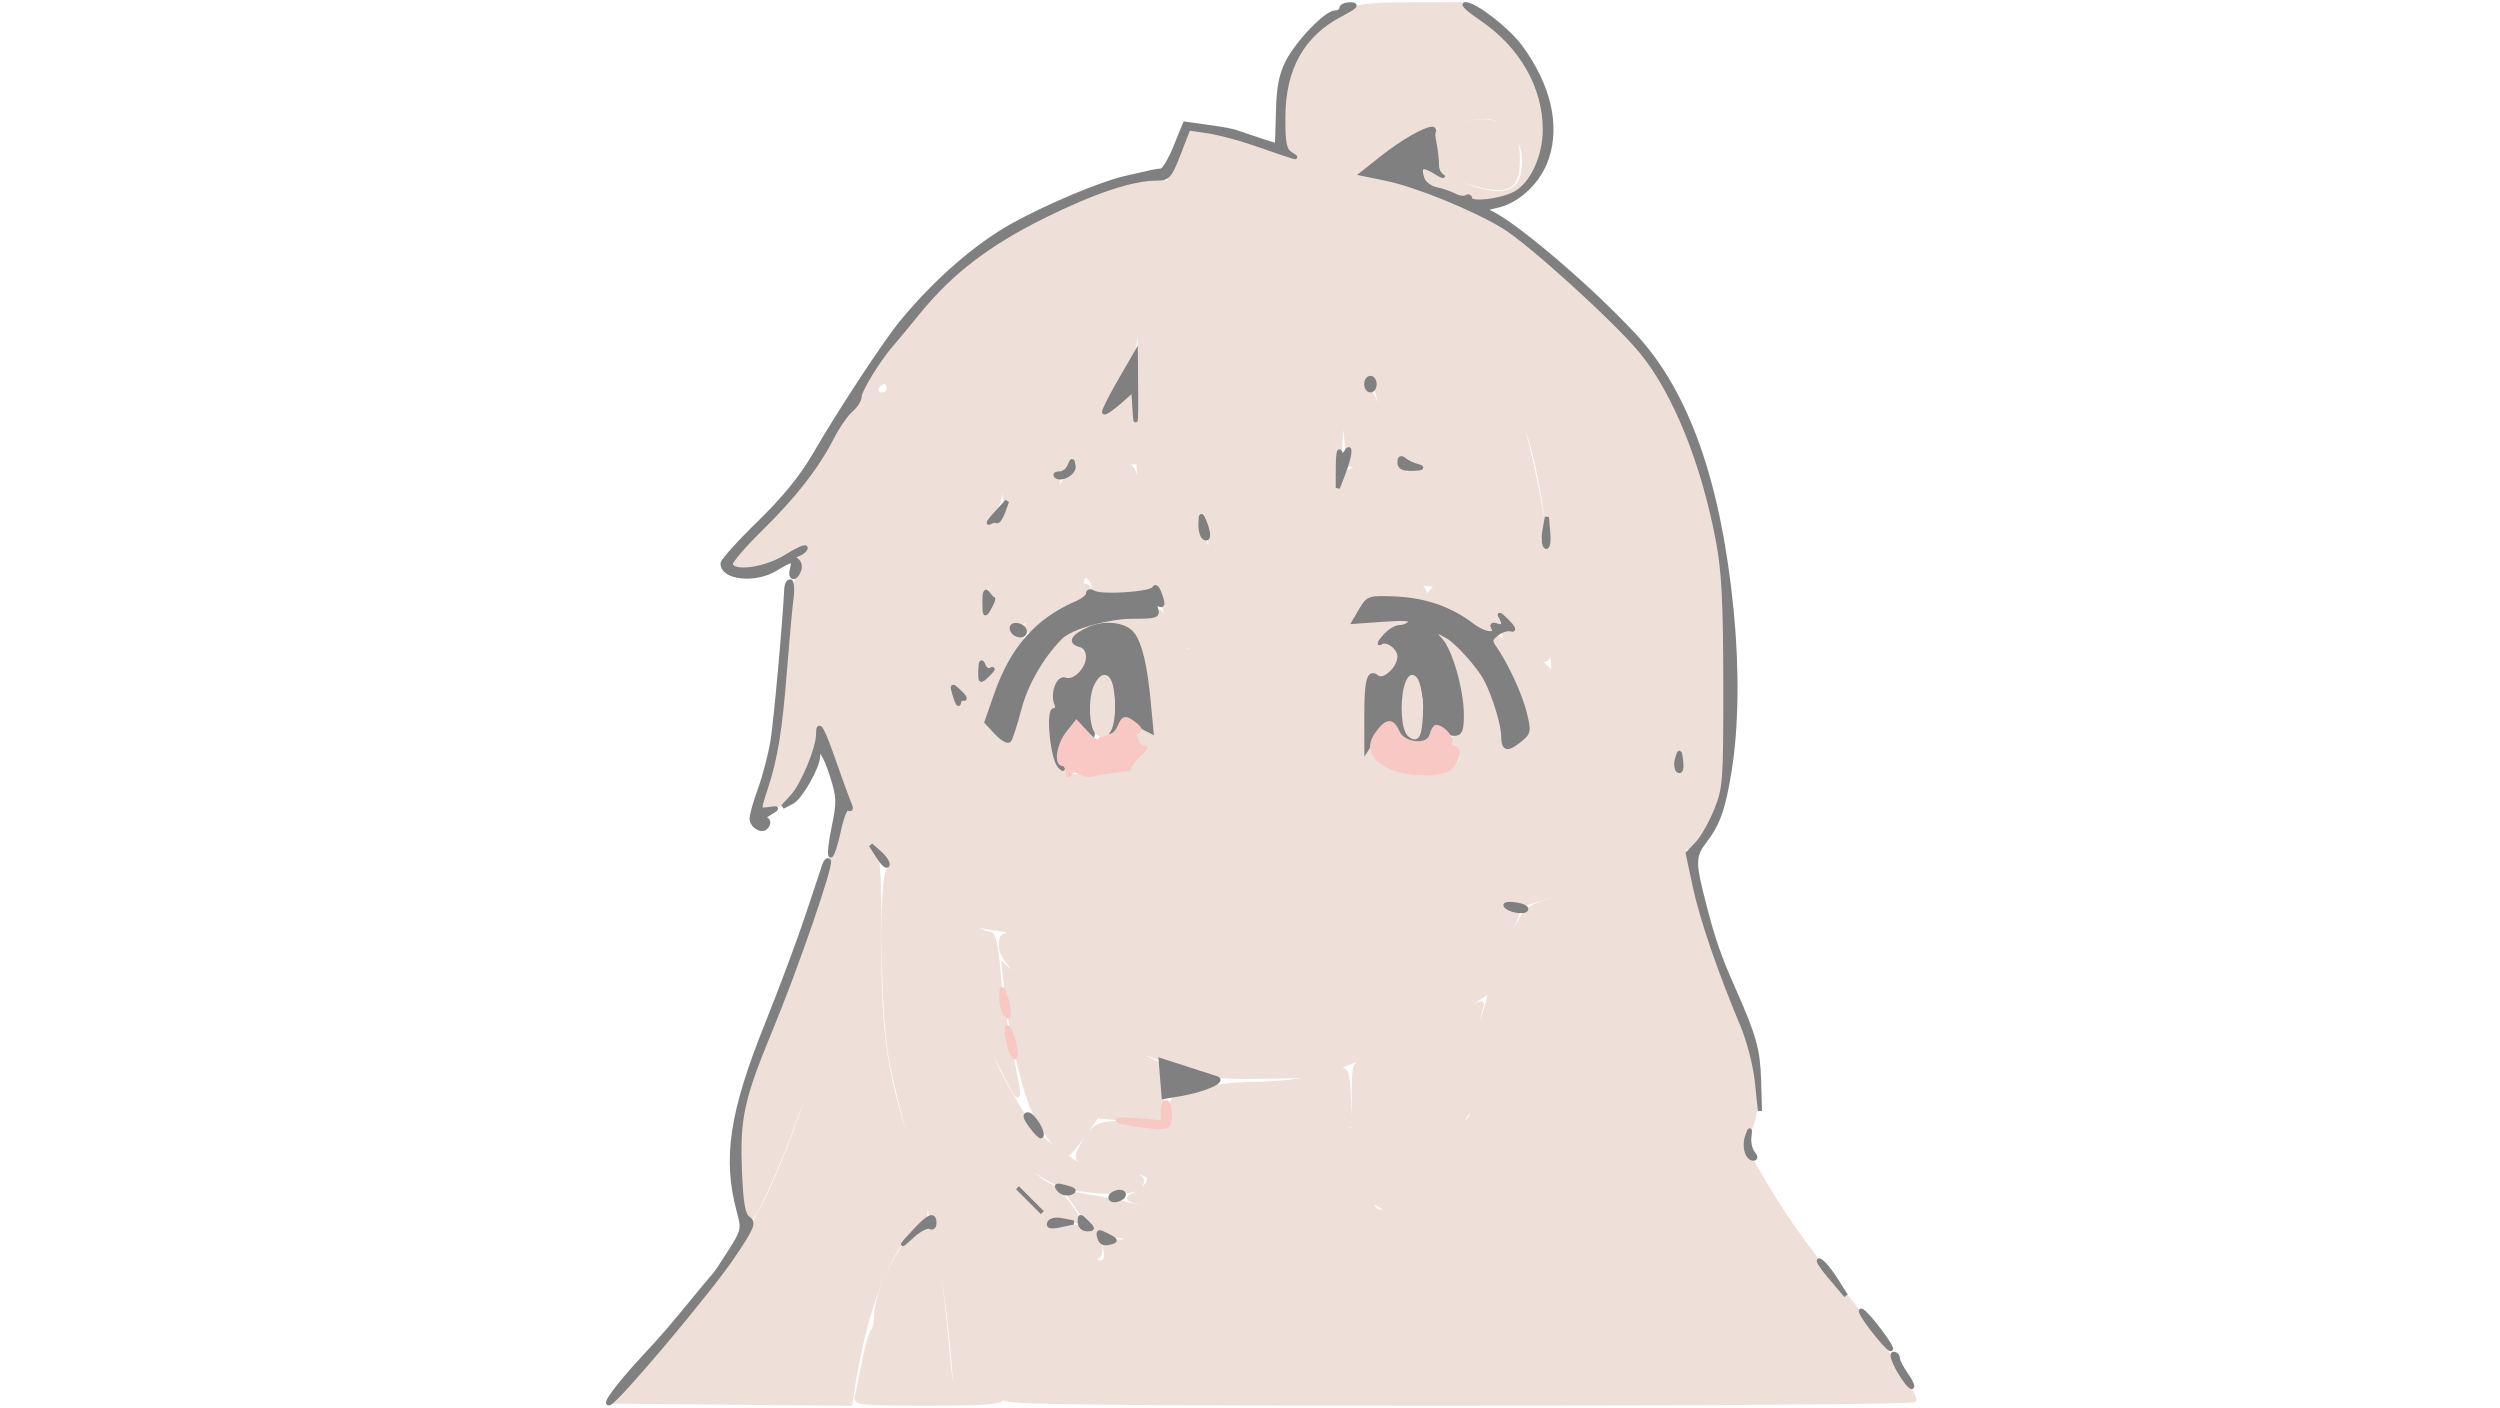 <?xml version="1.0" encoding="utf-8"?>
<!DOCTYPE svg PUBLIC "-//W3C//DTD SVG 20010904//EN" "http://www.w3.org/TR/2001/REC-SVG-20010904/DTD/svg10.dtd">
<svg version="1.0" xmlns="http://www.w3.org/2000/svg" width="602pt" height="339pt" viewBox="0 0 602 339" style="" preserveAspectRatio="xMidYMid meet">
<g fill="#EEE0D8FE" stroke="#EEE0D8FE">
<path d="M 322.877 3.501 C 313.600 8.334 309.055 16.461 309.022 28.281 C 309.004 34.765 309.292 36.183 310.750 36.781 C 314.595 38.360 310.050 37.284 302.500 34.829 C 298.100 33.398 292.680 31.927 290.456 31.560 L 286.412 30.894 284.286 36.197 C 283.116 39.114 281.786 42.625 281.330 44.000 C 280.873 45.375 280.563 45.713 280.639 44.750 C 281.081 39.184 255.010 48.128 238.898 59.069 C 232.199 63.618 217.376 78.240 216.425 81.237 C 216.117 82.207 215.509 83.000 215.074 83.000 C 213.917 83.000 207.000 93.703 207.000 95.494 C 207.000 96.333 206.062 97.803 204.916 98.760 C 203.769 99.717 201.558 102.998 200.001 106.052 C 196.496 112.928 191.248 119.559 182.633 127.996 C 178.985 131.569 176.000 135.056 176.000 135.746 C 176.000 138.277 184.288 137.203 189.304 134.022 C 192.903 131.739 194.000 131.403 194.000 132.581 C 194.000 133.500 193.529 133.827 192.830 133.395 C 192.058 132.918 191.865 133.205 192.261 134.237 C 192.591 135.098 192.259 138.210 191.523 141.151 C 190.787 144.093 189.876 151.225 189.500 157.000 C 188.623 170.439 186.538 184.286 184.543 189.906 C 183.682 192.329 183.155 194.489 183.371 194.705 C 184.506 195.840 189.372 193.364 191.375 190.632 C 193.863 187.238 197.000 179.478 197.000 176.717 C 197.000 173.198 198.568 175.174 199.761 180.197 C 200.440 183.055 202.352 188.342 204.009 191.947 C 205.842 195.932 206.305 197.584 205.190 196.161 L 203.358 193.823 202.060 199.661 C 200.008 208.894 192.779 230.010 185.340 248.500 L 178.500 265.500 178.500 278.000 C 178.500 285.746 178.945 291.254 179.670 292.482 C 180.718 294.259 181.244 293.586 184.747 285.982 C 186.897 281.317 189.954 273.737 191.540 269.137 C 193.127 264.538 194.570 261.209 194.747 261.741 C 195.232 263.196 188.586 280.995 184.569 288.999 C 179.175 299.746 172.359 309.275 159.502 324.040 L 147.782 337.500 176.261 337.765 L 204.740 338.030 205.413 333.765 C 208.362 315.075 213.924 300.825 220.419 295.319 C 223.328 292.853 223.334 292.826 222.033 287.672 C 221.315 284.828 219.421 278.225 217.823 273.000 C 212.844 256.720 211.657 247.546 211.743 226.000 C 211.795 212.941 211.447 206.005 210.691 205.000 C 210.069 204.175 210.779 204.586 212.268 205.913 C 214.314 207.736 214.710 208.645 213.888 209.634 C 212.184 211.689 212.529 242.766 214.382 254.000 C 215.244 259.225 217.736 269.421 219.921 276.658 C 224.520 291.894 227.439 306.200 228.940 320.856 C 230.151 332.689 230.248 335.581 229.403 334.736 C 229.074 334.408 228.388 328.913 227.877 322.525 C 226.951 310.935 224.574 296.241 223.443 295.109 C 223.114 294.781 221.145 296.335 219.067 298.563 C 215.112 302.802 211.000 312.118 211.000 316.838 C 211.000 318.357 210.614 320.028 210.142 320.550 C 209.670 321.073 208.723 324.425 208.039 328.000 C 207.354 331.575 206.585 335.288 206.329 336.250 C 205.900 337.868 207.188 338.000 223.349 338.000 C 236.401 338.000 240.961 337.683 241.338 336.750 C 241.741 335.750 241.858 335.750 241.921 336.750 C 241.984 337.742 264.609 338.000 351.500 338.000 C 411.725 338.000 461.000 337.622 461.000 337.160 C 461.000 335.016 450.514 319.231 443.676 311.080 C 435.577 301.428 428.326 291.116 423.041 281.736 C 419.822 276.023 419.808 275.938 421.397 271.966 C 423.829 265.888 423.447 257.258 420.395 249.295 C 412.363 228.344 409.088 218.871 408.020 213.500 C 407.364 210.200 406.413 206.713 405.905 205.750 C 405.177 204.369 405.391 204.000 406.918 204.000 C 409.562 204.000 413.587 195.439 415.080 186.639 C 416.686 177.173 415.720 141.274 413.546 129.626 C 411.399 118.126 407.593 106.149 403.495 98.000 C 399.496 90.048 392.149 80.121 387.760 76.744 C 385.967 75.363 381.274 71.046 377.331 67.149 C 368.803 58.721 358.897 52.099 348.722 48.025 C 341.096 44.972 331.155 42.090 327.540 41.884 C 325.563 41.772 325.561 41.753 327.474 41.268 C 328.559 40.992 331.259 39.299 333.474 37.504 C 338.830 33.163 344.360 30.488 350.799 29.123 C 358.652 27.459 359.876 27.676 363.600 31.400 C 366.307 34.107 367.000 35.597 367.000 38.709 C 367.000 48.606 360.099 49.034 342.750 40.215 C 341.752 39.707 341.818 42.165 342.846 43.785 C 343.295 44.492 347.216 45.918 351.561 46.953 C 358.271 48.551 359.915 48.641 362.480 47.546 C 368.698 44.893 372.000 39.176 372.000 31.061 C 372.000 21.198 366.988 12.214 357.640 5.321 L 351.780 1.000 339.640 1.047 C 328.813 1.088 327.000 1.354 322.877 3.501 M 346.666 146.071 C 349.323 147.210 352.963 149.260 354.755 150.627 C 359.281 154.079 361.032 152.555 356.831 148.819 L 353.500 145.856 357.277 148.567 C 361.135 151.337 362.887 151.342 361.356 148.579 C 360.885 147.730 362.075 148.849 364.000 151.066 C 365.925 153.282 366.563 154.174 365.418 153.048 C 364.272 151.922 363.035 151.000 362.668 151.000 C 361.424 151.000 361.991 153.332 363.743 155.421 C 365.013 156.936 364.742 156.843 362.747 155.079 C 359.810 152.484 357.764 152.984 359.805 155.798 C 362.254 159.174 367.014 169.573 367.644 172.924 C 368.172 175.729 367.880 176.679 366.033 178.174 C 363.038 180.600 362.000 180.476 362.000 177.694 C 362.000 176.426 361.023 172.494 359.828 168.957 C 358.104 163.852 356.506 161.415 352.078 157.140 C 347.365 152.590 346.692 152.200 347.738 154.628 C 352.402 165.445 353.460 175.144 350.250 177.640 C 348.583 178.937 348.583 179.051 350.250 180.050 C 352.439 181.363 352.467 182.827 350.345 185.171 C 346.910 188.967 332.670 186.716 330.291 182.000 C 328.997 179.435 328.512 165.436 329.617 162.556 C 330.118 161.250 330.514 161.182 331.731 162.192 C 332.964 163.215 333.570 163.014 335.157 161.055 C 337.578 158.065 337.169 155.598 334.182 155.173 C 330.991 154.719 331.975 152.728 336.075 151.342 C 338.873 150.396 339.172 150.053 337.708 149.469 C 336.722 149.075 333.658 149.053 330.900 149.419 C 325.899 150.082 325.888 150.078 327.155 147.792 C 327.853 146.531 328.329 145.163 328.212 144.750 C 327.721 143.015 341.905 144.030 346.666 146.071 M 271.599 151.431 C 274.162 153.227 275.659 158.317 276.544 168.250 C 277.208 175.694 277.151 176.000 275.117 176.000 C 272.686 176.000 272.269 177.782 274.500 178.638 C 276.677 179.474 276.345 181.328 273.547 183.956 C 271.636 185.751 269.593 186.367 264.297 186.743 C 258.266 187.171 257.282 186.984 255.561 185.075 C 253.302 182.570 252.378 173.730 253.725 167.500 C 254.425 164.256 255.038 163.477 256.964 163.378 C 258.270 163.312 259.955 162.415 260.707 161.386 C 262.543 158.875 261.974 155.462 259.750 155.639 C 257.519 155.816 257.520 154.728 259.750 152.785 C 263.231 149.753 268.364 149.166 271.599 151.431 M 263.247 141.759 C 262.942 142.674 264.824 143.000 270.417 143.000 C 275.792 143.000 278.014 142.636 278.047 141.750 C 278.073 141.063 278.972 142.750 280.046 145.500 C 282.339 151.372 282.481 152.465 280.500 149.000 C 279.714 147.625 279.055 146.950 279.035 147.500 C 279.016 148.050 276.187 148.536 272.750 148.579 C 264.610 148.682 259.669 150.405 254.703 154.871 C 250.497 158.653 245.696 167.771 244.471 174.303 C 243.573 179.089 242.798 179.478 240.030 176.532 C 237.914 174.280 237.847 173.807 238.975 169.106 C 239.637 166.344 241.712 161.539 243.586 158.427 C 246.356 153.827 246.653 152.857 245.174 153.244 C 243.865 153.587 243.394 153.194 243.493 151.842 C 243.569 150.810 243.928 150.261 244.289 150.623 C 244.651 150.984 246.872 149.648 249.224 147.652 L 253.500 144.024 249.500 147.986 C 245.069 152.375 246.304 153.395 251.371 149.531 C 253.151 148.173 256.271 146.367 258.304 145.518 C 261.610 144.136 263.504 141.000 261.031 141.000 C 260.499 141.000 260.317 140.337 260.629 139.526 C 261.077 138.357 261.450 138.307 262.427 139.285 C 263.106 139.963 263.475 141.076 263.247 141.759 M 242.500 224.025 C 246.254 224.546 246.690 224.753 244.250 224.859 C 241.419 224.982 241.000 225.349 241.000 227.705 C 241.000 229.689 242.667 232.081 247.250 236.673 L 253.500 242.935 247.593 237.724 L 241.687 232.513 242.404 239.006 C 243.440 248.383 245.839 259.493 248.176 265.740 C 250.037 270.715 255.228 278.000 256.911 278.000 C 257.298 278.000 259.074 275.930 260.857 273.400 L 264.099 268.801 272.098 269.509 L 280.096 270.217 279.798 263.376 L 279.500 256.536 274.000 253.731 C 267.954 250.648 268.240 250.724 282.000 255.851 C 291.035 259.218 292.088 259.386 303.500 259.286 C 310.100 259.228 316.625 259.027 318.000 258.840 C 319.375 258.653 318.115 259.063 315.201 259.750 C 312.286 260.438 306.317 261.000 301.936 261.000 C 297.554 261.000 291.277 261.749 287.985 262.664 C 282.259 264.256 282.000 264.467 282.000 267.540 L 282.000 270.753 293.750 271.797 L 305.500 272.842 294.500 272.370 C 288.450 272.110 279.498 271.459 274.607 270.923 C 264.783 269.846 263.417 270.360 260.356 276.278 C 258.956 278.986 259.006 279.100 262.208 280.492 C 264.019 281.278 264.825 281.935 264.000 281.951 C 261.141 282.008 252.173 276.047 248.703 271.784 C 245.031 267.271 238.000 254.217 238.000 251.912 C 238.000 251.166 239.688 253.919 241.750 258.028 C 245.976 266.449 246.010 266.319 243.164 252.500 C 242.032 247.000 240.795 238.563 240.415 233.750 C 239.997 228.454 239.286 224.982 238.612 224.955 C 238.001 224.930 236.150 224.253 234.500 223.449 L 231.500 221.989 234.500 222.660 C 236.150 223.030 239.750 223.644 242.500 224.025 M 255.500 285.255 C 260.392 286.972 270.274 287.600 273.418 286.393 C 274.288 286.059 275.000 285.159 275.000 284.393 C 275.000 283.423 273.557 282.945 270.250 282.820 L 265.500 282.640 270.000 282.309 C 275.714 281.890 277.980 283.115 275.970 285.536 C 275.200 286.464 273.654 287.565 272.535 287.982 C 270.960 288.569 271.968 289.088 277.000 290.282 C 280.575 291.130 282.582 291.863 281.460 291.912 C 280.338 291.960 276.856 291.332 273.721 290.516 C 270.587 289.699 265.576 288.648 262.586 288.179 L 257.150 287.326 259.391 290.624 C 262.265 294.855 266.688 298.334 268.370 297.688 C 269.091 297.411 270.316 297.587 271.091 298.077 C 272.080 298.704 271.497 298.974 269.133 298.985 C 266.084 298.999 265.812 299.236 266.245 301.500 C 266.745 304.115 264.768 305.051 263.405 302.845 C 262.962 302.130 263.130 301.962 263.845 302.405 C 264.620 302.883 265.000 302.131 265.000 300.118 C 265.000 296.520 264.521 296.170 258.453 295.339 C 254.270 294.765 253.523 294.962 251.803 297.096 L 249.866 299.500 251.178 297.000 C 251.900 295.625 252.500 293.825 252.511 293.000 C 252.527 291.875 252.731 291.813 253.325 292.750 C 253.761 293.438 255.471 294.000 257.124 294.000 L 260.130 294.000 257.315 290.014 C 255.767 287.822 253.624 285.739 252.553 285.384 C 250.527 284.714 240.000 275.208 240.000 274.048 C 240.000 273.684 242.363 275.662 245.250 278.443 C 248.534 281.606 252.372 284.157 255.500 285.255 M 274.084 92.013 C 273.653 102.277 273.240 106.743 273.154 102.054 L 273.000 93.608 269.515 96.985 C 267.598 98.843 265.809 100.143 265.540 99.873 C 265.270 99.604 266.864 96.278 269.082 92.483 C 272.216 87.119 273.245 84.177 273.704 79.271 C 274.738 68.190 274.882 72.989 274.084 92.013 M 369.877 110.759 C 370.999 115.566 372.227 122.581 372.606 126.347 L 373.296 133.193 367.930 127.347 C 362.764 121.719 362.740 121.667 367.282 125.958 C 369.877 128.410 371.991 129.985 371.980 129.458 C 371.907 125.974 367.729 105.652 366.455 102.586 C 365.920 101.298 366.016 100.892 366.749 101.345 C 367.348 101.715 368.755 105.951 369.877 110.759 M 372.928 216.925 C 367.937 218.544 367.284 219.120 364.813 224.093 C 361.656 230.448 361.151 230.145 363.964 223.583 C 365.917 219.028 365.917 219.000 363.964 219.000 C 361.756 219.000 361.528 218.199 363.110 216.000 C 364.020 214.734 364.101 214.773 363.626 216.250 C 363.230 217.480 363.601 218.000 364.875 218.000 C 367.058 218.000 378.028 214.308 379.473 213.086 C 380.078 212.575 380.059 212.824 379.428 213.692 C 378.838 214.503 375.913 215.958 372.928 216.925 M 324.326 111.250 C 324.082 111.663 325.146 112.053 326.691 112.118 L 329.500 112.237 326.599 112.868 C 325.004 113.216 323.309 114.400 322.832 115.500 C 322.289 116.752 322.155 114.883 322.475 110.500 C 322.756 106.650 323.051 102.150 323.130 100.500 C 323.209 98.850 323.610 100.425 324.022 104.000 C 324.433 107.575 324.570 110.838 324.326 111.250 M 328.750 255.485 C 326.044 256.205 326.000 256.343 326.000 264.108 L 326.000 272.000 322.250 271.840 L 318.500 271.680 321.794 271.273 L 325.088 270.867 324.794 264.183 C 324.534 258.265 324.271 257.500 322.500 257.499 C 321.400 257.498 322.525 256.748 325.000 255.832 C 327.475 254.916 329.950 254.299 330.500 254.460 C 331.050 254.621 330.263 255.083 328.750 255.485 M 356.997 245.500 C 355.479 250.115 355.150 250.618 355.570 247.679 C 355.871 245.577 356.389 243.149 356.722 242.282 C 357.149 241.169 356.229 241.452 353.590 243.245 C 351.535 244.642 349.873 245.591 349.898 245.355 C 349.983 244.543 358.500 238.344 358.736 238.922 C 358.865 239.240 358.083 242.200 356.997 245.500 M 245.504 119.243 C 248.551 117.669 248.496 117.768 244.939 120.264 C 242.772 121.784 241.000 123.772 241.000 124.681 C 241.000 125.590 240.696 126.029 240.324 125.658 C 239.952 125.286 238.490 125.997 237.074 127.237 C 234.721 129.299 234.739 129.228 237.288 126.402 C 238.821 124.703 240.390 121.554 240.774 119.406 C 241.388 115.980 241.514 115.837 241.802 118.243 L 242.131 120.985 245.504 119.243 M 277.828 111.724 L 274.156 112.111 274.524 117.806 C 274.873 123.197 274.626 122.625 273.447 115.313 C 273.039 112.783 272.374 112.041 270.217 111.713 C 268.722 111.486 270.650 111.308 274.500 111.318 C 278.350 111.328 279.848 111.511 277.828 111.724 M 236.537 275.250 C 238.079 277.588 241.851 282.240 244.920 285.590 C 248.552 289.554 248.056 289.167 243.500 284.482 C 239.650 280.524 235.687 275.871 234.693 274.143 C 232.066 269.572 233.269 270.294 236.537 275.250 M 258.826 113.250 C 258.922 113.663 258.647 114.000 258.216 114.000 C 257.784 114.000 256.547 115.425 255.466 117.166 C 253.521 120.299 253.208 120.154 254.537 116.739 C 255.080 115.344 254.835 115.106 253.361 115.595 C 252.338 115.935 252.941 115.285 254.701 114.151 C 256.462 113.016 258.712 110.676 259.701 108.950 L 261.500 105.813 260.076 109.156 C 259.293 110.995 258.731 112.838 258.826 113.250 M 238.923 160.422 C 240.153 159.102 239.986 159.753 238.388 162.500 L 236.062 166.500 236.206 160.000 C 236.319 154.897 236.433 154.450 236.741 157.922 C 237.121 162.226 237.179 162.293 238.923 160.422 M 239.139 143.000 C 239.559 143.000 239.268 144.463 238.491 146.250 C 237.176 149.275 237.076 149.327 237.048 147.000 C 237.031 145.625 237.351 142.156 237.759 139.292 L 238.500 134.083 238.437 138.542 C 238.403 140.994 238.718 143.000 239.139 143.000 M 371.632 159.978 C 370.267 158.615 369.679 157.834 370.325 158.242 C 372.505 159.618 372.999 159.015 373.189 154.750 C 373.334 151.487 373.464 151.888 373.746 156.478 L 374.113 162.455 371.632 159.978 M 331.688 94.750 C 332.334 96.813 333.150 99.400 333.503 100.500 C 333.855 101.600 332.990 100.250 331.581 97.500 C 328.871 92.213 328.531 91.000 329.757 91.000 C 330.173 91.000 331.042 92.688 331.688 94.750 M 287.060 156.340 C 286.313 157.087 285.631 157.028 284.750 156.141 C 283.748 155.131 283.847 155.014 285.250 155.548 C 286.770 156.126 287.024 155.509 287.180 150.857 L 287.360 145.500 287.741 150.390 C 287.950 153.079 287.644 155.756 287.060 156.340 M 404.036 187.000 C 403.576 185.625 403.155 185.138 403.100 185.917 C 403.045 186.696 402.758 187.091 402.463 186.796 C 402.167 186.500 402.504 184.974 403.213 183.404 L 404.500 180.550 404.686 185.025 C 404.835 188.602 404.704 188.998 404.036 187.000 M 291.417 130.500 C 292.097 133.353 292.057 133.402 290.598 131.500 C 289.754 130.400 289.078 128.150 289.095 126.500 C 289.122 123.999 289.258 123.833 289.915 125.500 C 290.348 126.600 291.024 128.850 291.417 130.500 M 244.261 308.898 C 244.680 307.575 246.030 304.957 247.261 303.080 C 248.551 301.113 248.229 302.132 246.500 305.486 C 244.850 308.686 243.842 310.222 244.261 308.898 M 396.736 196.983 L 393.500 201.227 397.000 195.559 C 398.925 192.441 400.381 190.531 400.236 191.314 C 400.091 192.097 398.516 194.648 396.736 196.983 M 240.825 141.333 C 240.453 141.425 241.578 139.150 243.325 136.279 L 246.500 131.058 244.000 136.112 C 242.625 138.892 241.196 141.241 240.825 141.333 M 341.500 112.276 C 343.273 112.712 343.238 112.781 341.191 112.884 C 339.626 112.963 339.124 113.403 339.633 114.250 C 340.143 115.099 339.842 115.060 338.692 114.128 C 337.761 113.373 337.000 112.080 337.000 111.255 C 337.000 110.181 337.355 110.043 338.250 110.770 C 338.938 111.328 340.400 112.006 341.500 112.276 M 234.277 170.000 C 233.795 170.000 232.860 169.460 232.200 168.800 C 231.267 167.867 230.977 168.033 230.898 169.550 C 230.841 170.623 230.450 170.047 230.028 168.271 L 229.261 165.042 232.207 167.521 C 233.828 168.884 234.759 170.000 234.277 170.000 M 345.821 140.908 C 345.998 140.959 345.436 141.707 344.571 142.571 C 343.205 143.938 343.000 143.947 343.000 142.641 C 343.000 141.815 341.988 140.926 340.750 140.664 C 339.513 140.403 340.075 140.331 342.000 140.503 C 343.925 140.676 345.645 140.858 345.821 140.908 M 243.400 110.900 C 243.034 113.192 242.524 114.857 242.268 114.601 C 242.011 114.345 242.116 112.274 242.500 110.000 C 242.884 107.726 243.394 106.060 243.632 106.299 C 243.871 106.538 243.766 108.608 243.400 110.900 M 368.444 196.444 C 368.068 198.451 367.560 199.893 367.315 199.649 C 367.071 199.404 367.179 197.562 367.556 195.556 C 367.932 193.549 368.440 192.107 368.685 192.351 C 368.929 192.596 368.821 194.438 368.444 196.444 M 311.225 163.680 C 310.276 163.229 308.642 161.654 307.592 160.180 C 306.107 158.094 306.490 158.276 309.317 161.000 C 311.315 162.925 312.174 164.131 311.225 163.680 M 214.000 93.500 C 214.000 94.325 213.325 95.000 212.500 95.000 C 210.938 95.000 210.516 93.817 211.667 92.667 C 212.817 91.516 214.000 91.938 214.000 93.500 M 276.925 307.000 C 276.923 307.825 276.264 306.986 275.461 305.135 C 274.657 303.285 274.016 301.485 274.035 301.135 C 274.108 299.834 276.929 305.559 276.925 307.000 M 259.641 246.665 C 258.246 246.206 256.547 245.159 255.867 244.340 C 255.186 243.520 256.328 243.896 258.404 245.175 C 260.941 246.737 261.346 247.226 259.641 246.665 M 224.965 156.865 C 224.892 158.166 222.071 152.441 222.075 151.000 C 222.077 150.175 222.736 151.014 223.539 152.865 C 224.343 154.715 224.984 156.515 224.965 156.865 M 357.795 144.135 C 356.779 143.385 355.460 141.810 354.864 140.635 C 354.268 139.461 355.099 140.075 356.711 142.000 C 358.323 143.925 358.810 144.886 357.795 144.135 M 278.859 314.000 C 278.859 314.945 278.542 314.761 278.000 313.500 C 277.527 312.400 277.141 310.825 277.141 310.000 C 277.141 309.055 277.458 309.239 278.000 310.500 C 278.473 311.600 278.859 313.175 278.859 314.000 M 332.876 291.755 C 331.983 291.944 330.980 291.391 330.648 290.526 C 330.131 289.177 330.361 289.128 332.273 290.183 C 334.072 291.176 334.188 291.478 332.876 291.755 M 353.315 270.152 C 351.532 272.071 351.516 272.062 352.446 269.615 C 352.967 268.245 353.784 267.366 354.262 267.662 C 354.739 267.957 354.313 269.078 353.315 270.152 M 336.000 252.500 C 334.625 253.286 333.050 253.929 332.500 253.929 C 331.950 253.929 332.625 253.286 334.000 252.500 C 335.375 251.714 336.950 251.071 337.500 251.071 C 338.050 251.071 337.375 251.714 336.000 252.500 M 384.751 209.546 L 387.002 207.500 384.751 209.546 L 382.500 211.591 384.751 209.546 M 345.642 125.670 C 346.356 127.905 346.193 127.804 344.667 125.067 C 343.659 123.259 343.274 122.051 343.810 122.382 C 344.346 122.714 345.171 124.193 345.642 125.670 "/></g>
<g fill="#80808002" stroke="#80808002">
<path d="M 327.773 146.791 L 326.047 149.730 333.172 149.220 C 338.376 148.847 340.106 149.019 339.590 149.855 C 339.200 150.485 338.078 151.000 337.096 151.000 C 336.114 151.000 334.458 152.013 333.416 153.250 C 332.374 154.488 331.913 155.178 332.392 154.785 C 333.795 153.634 337.000 155.895 337.000 158.035 C 337.000 160.945 333.214 164.423 331.550 163.041 C 329.618 161.438 328.997 163.839 329.017 172.832 L 329.034 180.500 331.115 177.250 C 333.468 173.576 335.569 173.067 336.484 175.949 C 337.728 179.870 345.000 179.724 345.000 175.778 C 345.000 173.876 345.156 173.826 346.750 175.212 C 347.713 176.049 349.288 176.719 350.250 176.701 C 351.653 176.673 352.000 175.772 352.000 172.149 C 352.000 166.230 349.278 156.675 346.848 154.067 C 344.703 151.764 345.418 151.444 348.596 153.285 C 350.982 154.668 356.168 160.473 357.804 163.591 C 359.815 167.426 361.971 174.467 361.985 177.250 C 362.003 180.473 362.936 180.682 366.049 178.162 C 368.186 176.431 368.248 176.043 367.114 171.539 C 365.990 167.074 362.574 159.751 359.763 155.777 C 358.756 154.353 358.888 153.794 360.522 152.555 C 361.610 151.731 363.164 151.294 363.976 151.584 C 364.789 151.874 364.339 150.995 362.976 149.631 C 361.614 148.266 360.834 147.679 361.242 148.325 C 362.455 150.246 362.106 151.255 360.448 150.618 C 359.594 150.291 359.152 150.437 359.464 150.942 C 360.847 153.179 357.605 152.936 354.503 150.570 C 349.252 146.565 343.132 144.435 336.000 144.130 C 329.742 143.862 329.436 143.961 327.773 146.791 M 342.288 165.750 C 343.145 167.510 343.401 170.023 342.999 172.731 C 342.273 177.622 341.675 178.473 339.543 177.655 C 337.611 176.913 337.133 171.162 338.513 165.250 C 339.219 162.223 340.663 162.415 342.288 165.750 "/></g>
<g fill="#80808002" stroke="#80808002">
<path d="M 356.649 4.450 C 366.344 10.979 372.000 20.842 372.000 31.222 C 372.000 37.825 368.844 44.512 364.722 46.644 C 361.242 48.443 354.000 49.236 354.000 47.817 C 354.000 47.303 353.568 47.149 353.041 47.475 C 352.513 47.801 351.276 47.630 350.291 47.094 C 349.306 46.559 347.292 45.868 345.817 45.558 C 344.298 45.240 342.848 44.095 342.475 42.922 C 341.526 39.930 342.546 39.480 345.719 41.494 C 347.248 42.465 347.938 42.661 347.250 41.930 C 346.563 41.198 346.000 38.440 346.000 35.800 C 346.000 33.115 345.537 31.000 344.950 31.000 C 343.115 31.000 337.657 34.150 332.717 38.059 L 327.934 41.845 333.717 43.025 C 340.944 44.500 354.728 50.106 362.089 54.565 C 368.321 58.339 388.973 77.084 395.196 84.615 C 403.215 94.319 410.111 111.315 413.671 130.148 C 415.057 137.483 415.445 144.891 415.469 164.500 C 415.498 188.218 415.383 189.788 413.229 195.115 C 411.979 198.203 409.935 201.803 408.685 203.115 L 406.413 205.500 408.121 213.500 C 409.789 221.316 414.124 233.951 419.614 247.000 C 421.121 250.580 422.674 256.644 423.072 260.500 L 423.794 267.500 423.572 260.000 C 423.360 252.819 422.409 249.412 417.570 238.500 C 414.046 230.554 412.634 226.537 410.540 218.500 C 407.733 207.726 407.718 206.236 410.385 202.740 C 413.735 198.348 414.965 194.902 416.465 185.711 C 418.175 175.228 418.361 161.232 416.978 147.144 C 413.939 116.195 406.293 94.528 393.570 80.814 C 382.194 68.551 363.162 52.499 358.000 50.814 C 357.168 50.542 358.069 50.028 360.026 49.659 C 365.389 48.647 370.569 43.813 372.490 38.031 C 375.150 30.023 372.895 20.502 366.169 11.337 C 363.054 7.092 355.194 1.000 352.833 1.000 C 352.115 1.000 353.832 2.552 356.649 4.450 "/></g>
<g fill="#80808002" stroke="#80808002">
<path d="M 262.370 151.401 C 258.363 153.195 257.491 154.634 260.011 155.293 C 261.310 155.632 262.000 156.658 262.000 158.251 C 262.000 161.181 258.678 164.474 256.547 163.657 C 254.840 163.001 253.372 166.921 254.361 169.498 C 254.678 170.324 254.439 171.000 253.830 171.000 C 252.279 171.000 253.428 182.665 255.159 184.489 C 255.896 185.266 256.166 185.362 255.758 184.701 C 254.360 182.438 255.001 179.111 257.363 176.365 L 259.725 173.618 260.898 175.809 C 262.864 179.482 263.515 178.302 263.173 171.689 C 262.915 166.709 263.202 165.077 264.531 163.974 C 265.997 162.757 266.397 162.823 267.608 164.479 C 269.252 166.727 269.415 171.777 267.968 175.584 C 267.062 177.967 267.123 178.143 268.468 177.026 C 269.311 176.327 270.000 175.135 270.000 174.378 C 270.000 172.626 270.419 172.648 274.188 174.597 L 277.278 176.195 276.581 168.847 C 275.768 160.276 274.549 155.121 272.770 152.733 C 271.004 150.361 266.097 149.733 262.370 151.401 "/></g>
<g fill="#80808002" stroke="#80808002">
<path d="M 323.000 2.000 C 323.000 2.550 322.343 3.000 321.540 3.000 C 319.374 3.000 312.470 10.159 310.036 14.929 C 308.462 18.014 307.866 21.164 307.740 27.049 C 307.647 31.422 307.509 35.000 307.435 35.000 C 307.193 35.000 300.550 32.842 299.000 32.261 C 296.978 31.502 295.322 31.167 289.910 30.419 L 285.320 29.785 283.044 35.392 C 281.792 38.477 280.257 41.034 279.634 41.077 C 278.398 41.160 277.744 41.295 270.898 42.878 C 265.006 44.240 251.898 49.766 243.753 54.321 C 234.995 59.219 225.310 67.671 217.194 77.500 C 213.158 82.388 202.073 99.263 196.083 109.637 C 193.126 114.758 188.745 120.130 182.833 125.882 C 177.975 130.609 174.000 135.028 174.000 135.703 C 174.000 139.195 181.863 139.991 186.774 136.996 C 190.863 134.503 191.363 134.504 190.710 137.000 C 190.079 139.413 191.521 139.690 192.427 137.330 C 192.779 136.411 192.503 135.311 191.812 134.884 C 190.873 134.303 190.991 133.941 192.278 133.447 C 193.225 133.083 194.000 132.394 194.000 131.915 C 194.000 131.436 191.887 132.384 189.304 134.022 C 184.259 137.221 176.000 138.277 176.000 135.723 C 176.000 135.021 179.194 131.308 183.098 127.473 C 191.268 119.447 196.675 112.526 200.294 105.459 C 201.691 102.731 203.771 99.717 204.917 98.760 C 206.063 97.803 207.000 96.309 207.000 95.440 C 207.000 93.959 211.695 86.341 214.666 83.000 C 215.399 82.175 218.348 78.616 221.219 75.091 C 229.021 65.511 238.043 58.622 251.500 51.967 C 263.434 46.065 272.650 43.000 278.465 43.000 C 281.264 43.000 281.700 42.512 283.855 36.954 L 286.199 30.907 290.850 31.602 C 293.407 31.983 298.425 33.307 302.000 34.543 C 313.472 38.509 312.727 38.297 310.750 37.026 C 309.329 36.112 309.004 34.454 309.022 28.200 C 309.055 16.467 313.625 8.320 322.877 3.501 C 326.400 1.666 326.965 1.082 325.250 1.047 C 324.013 1.021 323.000 1.450 323.000 2.000 "/></g>
<g fill="#80808002" stroke="#80808002">
<path d="M 277.908 141.681 C 277.432 142.999 265.107 143.826 263.250 142.664 C 262.539 142.219 262.000 142.348 262.000 142.962 C 262.000 143.557 260.763 144.576 259.250 145.228 C 249.714 149.338 243.750 156.110 239.867 167.238 L 237.546 173.888 239.960 176.457 C 241.287 177.870 242.668 178.683 243.029 178.263 C 243.389 177.843 244.493 174.414 245.482 170.643 C 247.064 164.612 250.901 157.973 255.432 153.428 C 257.801 151.052 266.719 148.517 272.738 148.509 C 278.381 148.501 278.919 148.321 278.381 146.625 C 277.992 145.400 278.170 144.987 278.893 145.434 C 280.150 146.210 280.205 145.384 279.088 142.526 C 278.664 141.440 278.133 141.060 277.908 141.681 "/></g>
<g fill="#EEE0D8FE" stroke="#EEE0D8FE">
<path d="M 350.141 30.187 C 345.957 31.122 345.807 31.283 346.391 34.205 C 346.726 35.880 347.000 38.283 347.000 39.545 C 347.000 41.406 347.897 42.122 351.750 43.333 C 362.870 46.831 365.500 45.906 365.500 38.494 C 365.500 34.620 365.023 33.417 362.694 31.413 C 359.708 28.845 357.236 28.603 350.141 30.187 "/></g>
<g fill="#80808002" stroke="#80808002">
<path d="M 198.558 208.107 C 198.289 208.873 196.480 214.309 194.537 220.188 C 192.595 226.066 188.149 237.991 184.658 246.688 C 176.095 268.021 174.456 279.027 177.939 291.822 C 179.059 295.934 178.957 296.396 175.841 301.322 C 174.039 304.170 172.326 306.725 172.033 307.000 C 171.740 307.275 169.476 309.975 167.003 313.000 C 161.207 320.088 160.001 321.479 154.437 327.500 C 148.887 333.505 145.253 338.424 146.763 337.889 C 148.737 337.189 171.020 310.689 176.483 302.544 C 181.217 295.486 181.637 294.455 180.200 293.404 C 178.941 292.484 178.487 289.924 178.167 281.947 C 177.656 269.224 178.647 264.661 185.552 247.964 C 191.835 232.771 200.360 208.026 199.580 207.247 C 199.287 206.953 198.827 207.341 198.558 208.107 "/></g>
<g fill="#F8C8C4FE" stroke="#F8C8C4FE">
<path d="M 269.451 175.250 C 268.887 176.488 267.810 177.364 267.055 177.197 C 266.301 177.031 265.348 177.438 264.937 178.102 C 264.410 178.954 263.457 178.518 261.697 176.618 L 259.203 173.927 257.101 176.598 C 254.930 179.359 254.239 184.000 256.000 184.000 C 256.550 184.000 257.036 184.788 257.079 185.750 C 257.126 186.782 257.364 186.990 257.660 186.258 C 258.017 185.374 258.694 185.301 260.008 186.004 C 261.024 186.548 262.450 186.780 263.178 186.520 C 263.905 186.260 266.300 185.843 268.500 185.595 C 270.700 185.346 272.183 185.110 271.795 185.071 C 271.408 185.032 272.308 183.783 273.795 182.295 C 275.283 180.808 276.131 179.795 275.680 180.045 C 275.228 180.295 274.369 179.624 273.770 178.553 C 272.959 177.104 272.990 176.503 273.893 176.202 C 274.710 175.930 274.518 175.352 273.303 174.431 C 270.880 172.594 270.635 172.646 269.451 175.250 "/></g>
<g fill="#F8C8C4FE" stroke="#F8C8C4FE">
<path d="M 331.689 176.551 C 329.432 179.651 330.134 182.057 333.955 184.314 C 337.911 186.651 347.232 186.911 349.397 184.745 C 351.221 182.922 351.541 180.000 349.917 180.000 C 349.321 180.000 349.023 179.438 349.254 178.750 C 349.640 177.604 347.365 175.107 345.867 175.032 C 345.518 175.014 344.990 175.931 344.692 177.069 C 343.918 180.029 337.907 179.427 336.513 176.250 C 335.247 173.365 333.949 173.446 331.689 176.551 "/></g>
<g fill="#80808002" stroke="#80808002">
<path d="M 189.346 141.750 C 188.962 149.932 186.807 173.696 186.014 178.500 C 185.470 181.800 184.119 186.969 183.012 189.986 C 181.905 193.003 181.000 196.217 181.000 197.129 C 181.000 198.843 183.349 200.318 184.402 199.264 C 185.429 198.237 185.056 196.988 183.800 197.250 C 183.141 197.388 183.703 196.825 185.050 196.000 C 187.448 194.532 187.453 194.507 185.250 194.813 C 182.594 195.182 182.608 195.263 184.408 189.785 C 186.771 182.592 187.858 175.940 188.961 161.924 C 189.542 154.541 190.266 146.588 190.570 144.250 C 190.874 141.913 190.741 140.000 190.276 140.000 C 189.810 140.000 189.392 140.788 189.346 141.750 "/></g>
<g fill="#80808002" stroke="#80808002">
<path d="M 279.856 259.720 L 280.213 264.140 284.264 263.455 C 289.824 262.516 294.939 260.293 293.000 259.659 C 292.175 259.389 288.800 258.297 285.500 257.234 L 279.500 255.299 279.856 259.720 "/></g>
<g fill="#80808002" stroke="#80808002">
<path d="M 197.000 176.823 C 197.000 180.178 193.334 189.010 190.793 191.776 L 188.500 194.271 190.738 193.107 C 192.778 192.045 197.000 184.594 197.000 182.055 C 197.000 179.215 198.693 181.608 200.323 186.750 C 201.982 191.985 202.019 193.105 200.743 199.250 C 199.972 202.963 199.652 206.000 200.034 206.000 C 200.415 206.000 201.298 203.310 201.995 200.022 C 202.766 196.392 203.671 194.297 204.302 194.687 C 204.983 195.107 205.051 194.670 204.501 193.414 C 204.039 192.361 202.437 187.987 200.941 183.693 C 197.981 175.201 197.000 173.491 197.000 176.823 "/></g>
<g fill="#EEE0D8FE" stroke="#EEE0D8FE">
<path d="M 264.035 164.934 C 262.350 168.083 262.729 175.959 264.601 176.677 C 266.787 177.516 267.966 175.305 267.985 170.332 C 268.010 163.416 266.184 160.920 264.035 164.934 "/></g>
<g fill="#80808002" stroke="#80808002">
<path d="M 269.619 91.786 C 267.485 95.479 265.791 98.830 265.854 99.233 C 265.918 99.636 267.528 98.597 269.433 96.924 L 272.897 93.883 273.278 99.692 C 273.488 102.886 273.624 100.904 273.580 95.286 L 273.500 85.072 269.619 91.786 "/></g>
<g fill="#EEE0D8FE" stroke="#EEE0D8FE">
<path d="M 338.630 165.250 C 337.535 169.336 337.963 175.724 339.411 176.926 C 341.270 178.469 341.938 177.229 342.137 171.866 C 342.314 167.118 341.344 163.000 340.049 163.000 C 339.600 163.000 338.962 164.013 338.630 165.250 "/></g>
<g fill="#F8C8C4FE" stroke="#F8C8C4FE">
<path d="M 280.000 267.580 L 280.000 270.278 273.750 269.741 C 270.313 269.445 268.400 269.546 269.500 269.963 C 270.600 270.381 273.750 270.933 276.500 271.189 C 281.382 271.645 281.505 271.590 281.707 268.861 C 281.821 267.323 281.484 265.799 280.957 265.474 C 280.431 265.148 280.000 266.096 280.000 267.580 "/></g>
<g fill="#80808002" stroke="#80808002">
<path d="M 322.155 112.500 L 322.152 117.500 323.500 114.000 C 325.102 109.840 325.471 106.708 324.106 108.863 C 323.377 110.014 323.158 110.014 322.700 108.863 C 322.402 108.113 322.157 109.750 322.155 112.500 "/></g>
<g fill="#80808002" stroke="#80808002">
<path d="M 450.657 319.798 C 452.622 322.384 454.657 324.660 455.180 324.855 C 456.538 325.362 449.748 316.261 448.293 315.624 C 447.629 315.334 448.693 317.212 450.657 319.798 "/></g>
<g fill="#80808002" stroke="#80808002">
<path d="M 219.946 296.748 C 216.673 300.307 216.659 300.352 219.669 297.639 C 221.412 296.067 223.324 295.082 223.919 295.450 C 224.517 295.820 225.000 295.422 225.000 294.559 C 225.000 292.119 223.674 292.694 219.946 296.748 "/></g>
<g fill="#80808002" stroke="#80808002">
<path d="M 457.220 329.992 C 458.474 332.188 459.868 333.988 460.318 333.992 C 460.768 333.997 460.206 332.693 459.068 331.096 C 457.931 329.498 457.000 327.698 457.000 327.096 C 457.000 326.493 456.537 326.000 455.970 326.000 C 455.404 326.000 455.966 327.797 457.220 329.992 "/></g>
<g fill="#80808002" stroke="#80808002">
<path d="M 440.690 307.502 L 444.500 311.988 442.000 308.026 C 440.625 305.848 438.910 303.829 438.190 303.541 C 437.469 303.253 438.594 305.035 440.690 307.502 "/></g>
<g fill="#80808002" stroke="#80808002">
<path d="M 248.272 271.154 C 249.419 272.706 250.519 273.814 250.716 273.617 C 251.491 272.843 248.753 268.333 247.509 268.333 C 246.593 268.333 246.828 269.200 248.272 271.154 "/></g>
<g fill="#F8C8C4FE" stroke="#F8C8C4FE">
<path d="M 242.613 250.031 C 242.972 251.939 243.663 253.936 244.151 254.469 C 244.672 255.038 244.769 254.006 244.387 251.969 C 244.028 250.061 243.337 248.064 242.849 247.531 C 242.328 246.962 242.231 247.994 242.613 250.031 "/></g>
<g fill="#80808002" stroke="#80808002">
<path d="M 237.051 145.000 C 237.070 148.281 237.147 148.363 238.285 146.316 C 238.953 145.114 239.325 144.140 239.112 144.151 C 238.898 144.162 238.343 143.570 237.877 142.835 C 237.323 141.962 237.038 142.710 237.051 145.000 "/></g>
<g fill="#80808002" stroke="#80808002">
<path d="M 239.856 123.604 C 238.401 125.197 237.702 126.190 238.301 125.812 C 238.900 125.433 239.665 125.293 239.999 125.499 C 240.334 125.706 241.033 124.713 241.554 123.291 L 242.500 120.707 239.856 123.604 "/></g>
<g fill="#80808002" stroke="#80808002">
<path d="M 337.000 111.378 C 337.000 112.565 337.871 112.969 340.250 112.884 C 342.384 112.808 342.813 112.599 341.500 112.276 C 340.400 112.006 338.938 111.328 338.250 110.770 C 337.347 110.037 337.000 110.205 337.000 111.378 "/></g>
<g fill="#F8C8C4FE" stroke="#F8C8C4FE">
<path d="M 241.086 240.000 C 241.055 241.375 241.467 243.175 242.000 244.000 C 242.800 245.238 242.960 245.151 242.914 243.500 C 242.884 242.400 242.473 240.600 242.000 239.500 C 241.213 237.668 241.136 237.710 241.086 240.000 "/></g>
<g fill="#80808002" stroke="#80808002">
<path d="M 420.727 273.609 C 419.856 275.988 420.695 279.000 422.229 279.000 C 422.859 279.000 422.814 278.480 422.111 277.633 C 421.487 276.882 421.094 275.194 421.238 273.883 C 421.481 271.673 421.444 271.653 420.727 273.609 "/></g>
<g fill="#80808002" stroke="#80808002">
<path d="M 236.070 161.405 C 236.001 164.267 236.028 164.282 237.935 162.405 C 238.999 161.357 239.339 160.827 238.689 161.226 C 238.005 161.646 237.221 161.226 236.825 160.226 C 236.331 158.980 236.121 159.307 236.070 161.405 "/></g>
<g fill="#80808002" stroke="#80808002">
<path d="M 371.911 127.794 C 371.593 129.606 371.738 131.338 372.233 131.644 C 372.728 131.950 372.988 130.468 372.811 128.350 L 372.489 124.500 371.911 127.794 "/></g>
<g fill="#80808002" stroke="#80808002">
<path d="M 289.070 126.191 C 289.032 127.671 289.450 129.160 290.000 129.500 C 291.194 130.238 291.194 128.278 290.000 125.500 C 289.233 123.714 289.133 123.788 289.070 126.191 "/></g>
<g fill="#80808002" stroke="#80808002">
<path d="M 264.713 298.009 C 265.019 299.183 265.821 299.598 267.121 299.258 C 268.932 298.785 268.899 298.660 266.661 297.499 C 264.527 296.392 264.305 296.450 264.713 298.009 "/></g>
<g fill="#80808002" stroke="#80808002">
<path d="M 252.637 294.504 C 252.304 295.372 253.064 295.523 255.337 295.043 L 258.500 294.373 255.800 293.835 C 254.166 293.509 252.917 293.773 252.637 294.504 "/></g>
<g fill="#80808002" stroke="#80808002">
<path d="M 362.537 218.060 C 363.224 219.171 366.949 219.892 367.489 219.018 C 367.759 218.581 366.658 218.030 365.043 217.793 C 363.427 217.556 362.300 217.676 362.537 218.060 "/></g>
<g fill="#80808002" stroke="#80808002">
<path d="M 229.973 167.649 C 230.444 169.217 230.867 169.938 230.914 169.250 C 230.961 168.563 231.468 168.113 232.040 168.250 C 232.613 168.388 232.189 167.667 231.100 166.649 C 229.149 164.826 229.132 164.841 229.973 167.649 "/></g>
<g fill="#80808002" stroke="#80808002">
<path d="M 243.705 151.674 C 244.331 153.304 247.097 153.452 246.750 151.838 C 246.613 151.198 245.757 150.602 244.848 150.512 C 243.851 150.413 243.398 150.874 243.705 151.674 "/></g>
<g fill="#80808002" stroke="#80808002">
<path d="M 257.505 112.250 C 257.110 113.213 256.084 114.000 255.226 114.000 C 254.369 114.000 253.933 114.266 254.258 114.591 C 255.447 115.781 258.808 113.904 258.518 112.212 C 258.244 110.616 258.176 110.619 257.505 112.250 "/></g>
<g fill="#80808002" stroke="#80808002">
<path d="M 260.000 294.286 C 260.000 295.238 260.762 296.000 261.714 296.000 C 263.333 296.000 263.333 295.905 261.714 294.286 C 260.095 292.667 260.000 292.667 260.000 294.286 "/></g>
<g fill="#80808002" stroke="#80808002">
<path d="M 267.500 288.000 C 267.160 288.550 267.557 289.000 268.382 289.000 C 269.207 289.000 270.160 288.550 270.500 288.000 C 270.840 287.450 270.443 287.000 269.618 287.000 C 268.793 287.000 267.840 287.450 267.500 288.000 "/></g>
<g fill="#80808002" stroke="#80808002">
<path d="M 248.000 289.000 L 251.000 292.000 248.000 289.000 L 245.000 286.000 248.000 289.000 "/></g>
<g fill="#80808002" stroke="#80808002">
<path d="M 255.008 286.510 C 255.634 287.264 256.884 287.598 257.785 287.252 C 259.045 286.769 258.781 286.452 256.647 285.881 C 254.361 285.269 254.071 285.381 255.008 286.510 "/></g>
<g fill="#80808002" stroke="#80808002">
<path d="M 211.550 206.387 C 212.572 207.974 213.553 208.841 213.729 208.314 C 213.905 207.786 213.068 206.487 211.870 205.427 L 209.690 203.500 211.550 206.387 "/></g>
<g fill="#80808002" stroke="#80808002">
<path d="M 403.837 182.749 C 403.480 183.986 403.630 185.271 404.171 185.605 C 404.752 185.965 405.017 185.046 404.820 183.356 C 404.511 180.710 404.439 180.666 403.837 182.749 "/></g>
<g fill="#80808002" stroke="#80808002">
<path d="M 329.000 92.500 C 329.000 93.325 329.450 94.000 330.000 94.000 C 330.550 94.000 331.000 93.325 331.000 92.500 C 331.000 91.675 330.550 91.000 330.000 91.000 C 329.450 91.000 329.000 91.675 329.000 92.500 "/></g>
</svg>
